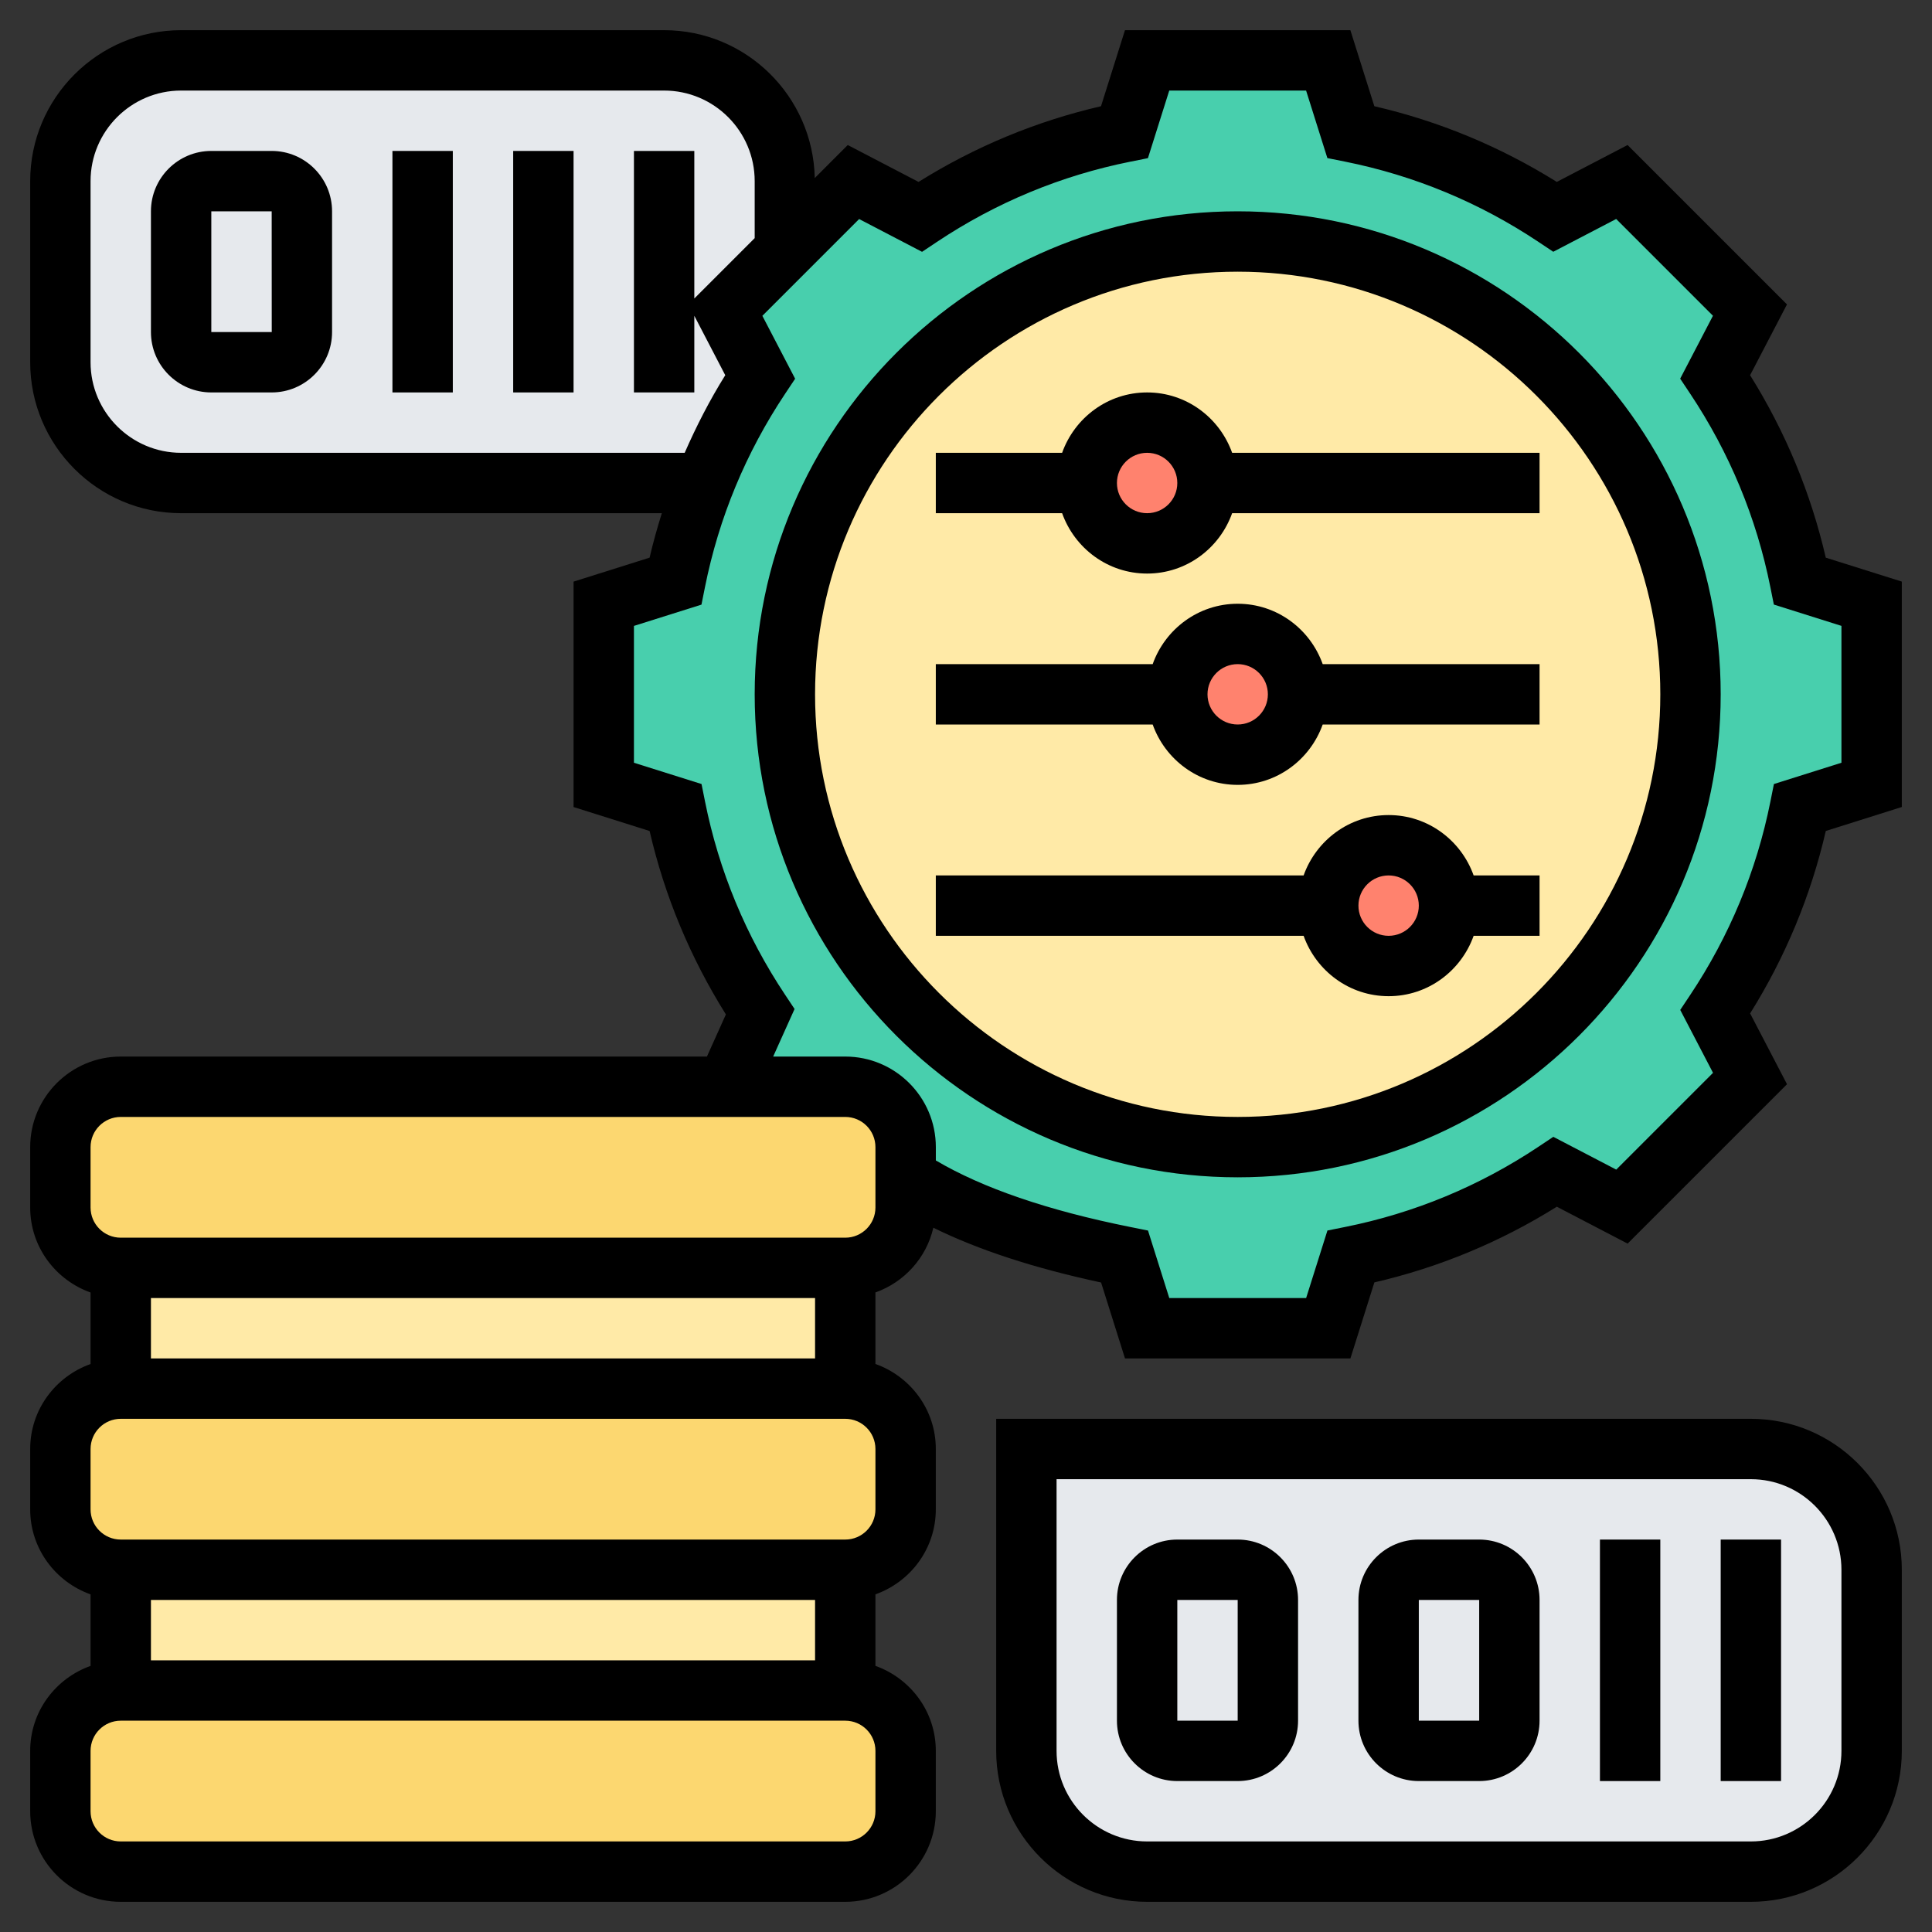 <svg id="Layer_5" enable-background="new 0 0 64 64" height="512" viewBox="0 0 64 64" width="512" xmlns="http://www.w3.org/2000/svg"><rect x="0" y="0" width="64" height="64" fill="#333333" stroke="none"/><g><g><g><path d="m62 20v6l-2.37.75c-.5 2.46-1.47 4.75-2.81 6.77l1.15 2.21-4.24 4.24-2.21-1.15c-2.02 1.34-4.31 2.31-6.77 2.81l-.75 2.37h-6l-.75-2.37c-2.46-.5-5.23-1.29-7.25-2.63v-1c0-1.1-.9-2-2-2h-3.94l1.12-2.48c-1.34-2.02-2.31-4.31-2.81-6.77l-2.37-.75v-6l2.37-.75c.23-1.12.55-2.21.97-3.25.49-1.24 1.11-2.42 1.84-3.52l-1.15-2.21 1.97-1.97 2.27-2.27 2.21 1.15c2.02-1.34 4.31-2.31 6.77-2.81l.75-2.37h6l.75 2.37c2.46.5 4.75 1.47 6.77 2.81l2.21-1.15 4.24 4.24-1.15 2.21c1.34 2.02 2.31 4.31 2.81 6.77z" fill="#48cfad"/></g><g><path d="m56 23c0 8.28-6.72 15-15 15s-15-6.72-15-15 6.72-15 15-15 15 6.72 15 15z" fill="#ffeaa7"/></g><g><path d="m25.18 12.48c-.73 1.1-1.35 2.28-1.84 3.52h-17.34c-2.21 0-4-1.79-4-4v-6c0-2.21 1.79-4 4-4h16c2.21 0 4 1.79 4 4v2.3l-1.97 1.97z" fill="#e6e9ed"/></g><g><path d="m58 62h-20c-2.21 0-4-1.79-4-4v-10h24c2.21 0 4 1.79 4 4v6c0 2.21-1.79 4-4 4z" fill="#e6e9ed"/></g><g><circle cx="38" cy="16" fill="#ff826e" r="2"/></g><g><circle cx="41" cy="23" fill="#ff826e" r="2"/></g><g><circle cx="46" cy="30" fill="#ff826e" r="2"/></g><g><path d="m4 42h24v4h-24z" fill="#ffeaa7"/></g><g><path d="m4 52h24v4h-24z" fill="#ffeaa7"/></g><g><path d="m30 58v2c0 1.1-.9 2-2 2h-24c-1.1 0-2-.9-2-2v-2c0-1.1.9-2 2-2h24c1.1 0 2 .9 2 2z" fill="#fcd770"/></g><g><path d="m30 48v2c0 1.1-.9 2-2 2h-24c-1.1 0-2-.9-2-2v-2c0-1.1.9-2 2-2h24c1.1 0 2 .9 2 2z" fill="#fcd770"/></g><g><path d="m30 39v1c0 1.1-.9 2-2 2h-24c-1.1 0-2-.9-2-2v-2c0-1.1.9-2 2-2h20.06 3.94c1.1 0 2 .9 2 2z" fill="#fcd770"/></g></g><g><path d="m60.481 18.473c-.495-2.143-1.337-4.171-2.507-6.044l1.222-2.345-5.28-5.28-2.345 1.222c-1.873-1.17-3.901-2.012-6.044-2.507l-.794-2.519h-7.467l-.794 2.519c-2.143.495-4.171 1.337-6.044 2.507l-2.345-1.222-1.093 1.094c-.056-2.709-2.268-4.898-4.99-4.898h-16c-2.757 0-5 2.243-5 5v6c0 2.757 2.243 5 5 5h15.924c-.152.485-.29.975-.405 1.473l-2.519.794v7.467l2.519.794c.498 2.155 1.347 4.194 2.527 6.076l-.628 1.396h-19.418c-1.654 0-3 1.346-3 3v2c0 1.302.839 2.402 2 2.816v2.369c-1.161.413-2 1.513-2 2.815v2c0 1.302.839 2.402 2 2.816v2.369c-1.161.413-2 1.513-2 2.815v2c0 1.654 1.346 3 3 3h24c1.654 0 3-1.346 3-3v-2c0-1.302-.839-2.402-2-2.816v-2.369c1.161-.414 2-1.514 2-2.816v-2c0-1.302-.839-2.402-2-2.816v-2.369c.955-.34 1.687-1.143 1.918-2.144 1.493.735 3.327 1.335 5.557 1.815l.792 2.515h7.467l.794-2.519c2.143-.495 4.171-1.337 6.044-2.507l2.345 1.222 5.28-5.28-1.222-2.345c1.17-1.873 2.012-3.901 2.507-6.044l2.518-.794v-7.467zm-54.481-3.473c-1.654 0-3-1.346-3-3v-6c0-1.654 1.346-3 3-3h16c1.654 0 3 1.346 3 3v1.888l-2 2v-4.888h-2v8h2v-2.539l1.025 1.968c-.516.826-.957 1.688-1.344 2.571zm-1 30v-2h22v2zm0 10v-2h22v2zm24 5c0 .552-.448 1-1 1h-24c-.552 0-1-.448-1-1v-2c0-.552.448-1 1-1h24c.552 0 1 .448 1 1zm0-10c0 .552-.448 1-1 1h-24c-.552 0-1-.448-1-1v-2c0-.552.448-1 1-1h24c.552 0 1 .448 1 1zm0-10c0 .552-.448 1-1 1h-24c-.552 0-1-.448-1-1v-2c0-.552.448-1 1-1h24c.552 0 1 .448 1 1zm32-14.733-2.237.705-.116.58c-.46 2.296-1.354 4.453-2.659 6.411l-.328.492 1.086 2.084-3.206 3.206-2.084-1.086-.492.328c-1.958 1.305-4.115 2.199-6.411 2.659l-.58.116-.706 2.238h-4.533l-.705-2.237-.58-.116c-2.741-.549-4.902-1.292-6.448-2.206v-.441c0-1.654-1.346-3-3-3h-2.389l.709-1.576-.307-.461c-1.305-1.958-2.199-4.115-2.659-6.411l-.116-.58-2.239-.705v-4.533l2.237-.705.116-.58c.46-2.296 1.354-4.453 2.659-6.411l.328-.492-1.086-2.084 3.206-3.206 2.084 1.086.492-.328c1.958-1.305 4.115-2.199 6.411-2.659l.58-.116.706-2.239h4.533l.705 2.237.58.116c2.296.46 4.453 1.354 6.411 2.659l.492.328 2.084-1.086 3.206 3.206-1.086 2.084.328.492c1.305 1.958 2.199 4.115 2.659 6.411l.116.58 2.239.706z"/><path d="m41 7c-8.822 0-16 7.178-16 16s7.178 16 16 16 16-7.178 16-16-7.178-16-16-16zm0 30c-7.72 0-14-6.28-14-14s6.28-14 14-14 14 6.28 14 14-6.28 14-14 14z"/><path d="m41 20c-1.302 0-2.402.839-2.816 2h-7.184v2h7.184c.414 1.161 1.514 2 2.816 2s2.402-.839 2.816-2h7.184v-2h-7.184c-.414-1.161-1.514-2-2.816-2zm0 4c-.552 0-1-.448-1-1s.448-1 1-1 1 .448 1 1-.448 1-1 1z"/><path d="m38 13c-1.302 0-2.402.839-2.816 2h-4.184v2h4.184c.414 1.161 1.514 2 2.816 2s2.402-.839 2.816-2h10.184v-2h-10.184c-.414-1.161-1.514-2-2.816-2zm0 4c-.552 0-1-.448-1-1s.448-1 1-1 1 .448 1 1-.448 1-1 1z"/><path d="m46 27c-1.302 0-2.402.839-2.816 2h-12.184v2h12.184c.414 1.161 1.514 2 2.816 2s2.402-.839 2.816-2h2.184v-2h-2.184c-.414-1.161-1.514-2-2.816-2zm0 4c-.552 0-1-.448-1-1s.448-1 1-1 1 .448 1 1-.448 1-1 1z"/><path d="m9 5h-2c-1.103 0-2 .897-2 2v4c0 1.103.897 2 2 2h2c1.103 0 2-.897 2-2v-4c0-1.103-.897-2-2-2zm-2 6v-4h2l.002 4z"/><path d="m13 5h2v8h-2z"/><path d="m17 5h2v8h-2z"/><path d="m41 51h-2c-1.103 0-2 .897-2 2v4c0 1.103.897 2 2 2h2c1.103 0 2-.897 2-2v-4c0-1.103-.897-2-2-2zm0 6h-2v-4h2z"/><path d="m49 51h-2c-1.103 0-2 .897-2 2v4c0 1.103.897 2 2 2h2c1.103 0 2-.897 2-2v-4c0-1.103-.897-2-2-2zm0 6h-2v-4h2z"/><path d="m53 51h2v8h-2z"/><path d="m57 51h2v8h-2z"/><path d="m58 47h-25v11c0 2.757 2.243 5 5 5h20c2.757 0 5-2.243 5-5v-6c0-2.757-2.243-5-5-5zm3 11c0 1.654-1.346 3-3 3h-20c-1.654 0-3-1.346-3-3v-9h23c1.654 0 3 1.346 3 3z"/></g></g></svg>